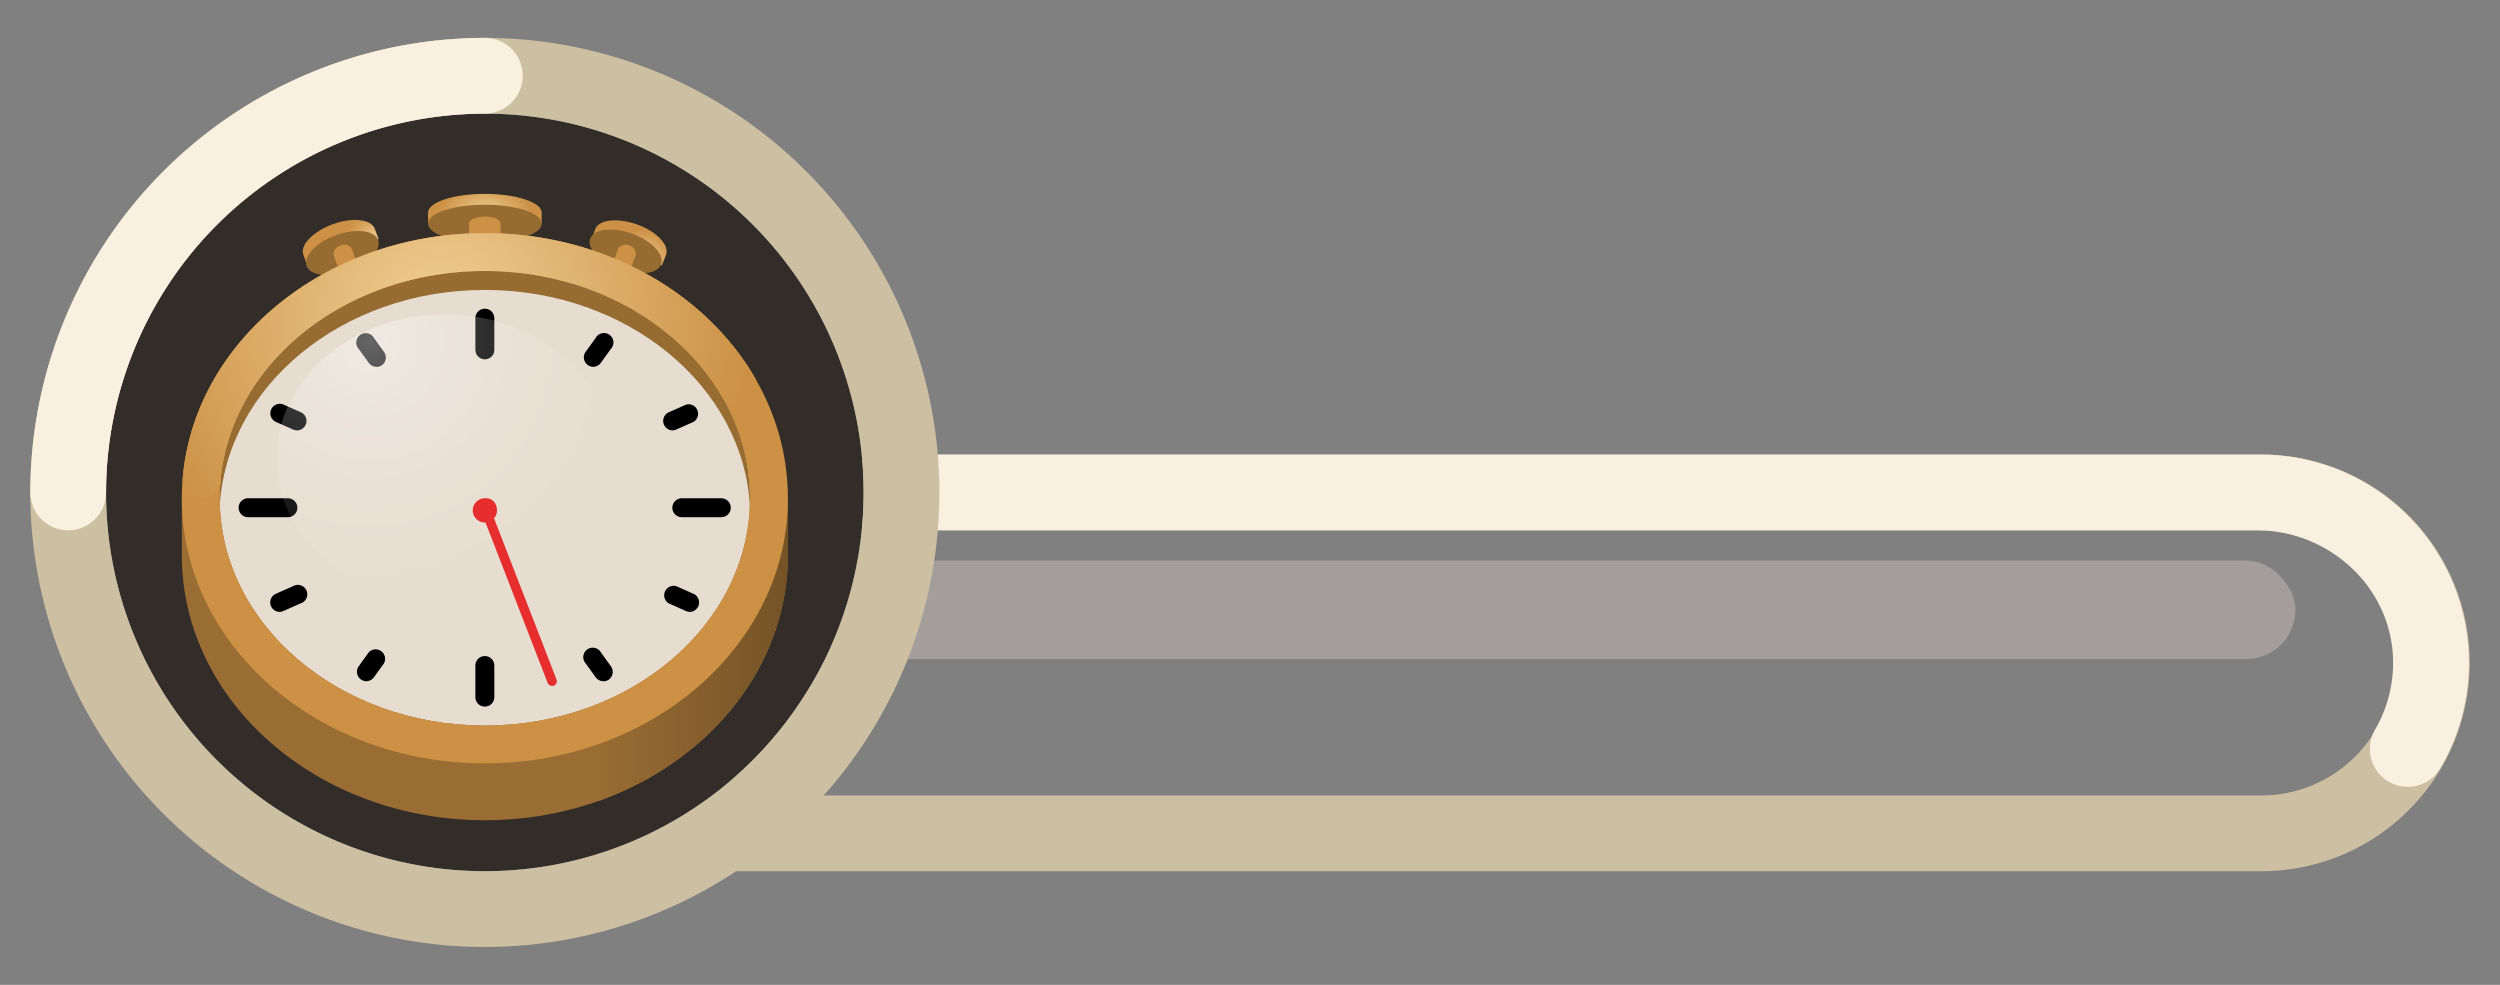 <svg xmlns="http://www.w3.org/2000/svg" xmlns:xlink="http://www.w3.org/1999/xlink" width="330" height="130" viewBox="0 0 330 130"><rect x="0" y="0" width="330" height="130" fill="#808080" stroke="none"/><defs><radialGradient id="radial-gradient" cx="-62.28" cy="392.31" r="5.54" gradientTransform="translate(131.94 -230.86) scale(1.09 0.66)" gradientUnits="userSpaceOnUse"><stop offset="0" stop-color="#f0cf95"/><stop offset="1" stop-color="#cc9145"/></radialGradient><radialGradient id="radial-gradient-2" cx="823" cy="-397.72" r="5.54" gradientTransform="matrix(0.68, 0.25, -0.23, 0.62, -566.18, 74.9)" xlink:href="#radial-gradient"/><radialGradient id="radial-gradient-3" cx="104.04" cy="1049.13" r="5.54" gradientTransform="matrix(0.69, -0.25, 0.23, 0.62, -263.52, -592.73)" xlink:href="#radial-gradient"/><linearGradient id="linear-gradient" x1="79" y1="85.74" x2="104" y2="85.74" gradientUnits="userSpaceOnUse"><stop offset="0" stop-color="#996d34"/><stop offset="1" stop-color="#755327"/></linearGradient><radialGradient id="radial-gradient-4" cx="58.03" cy="41.51" r="41.3" gradientTransform="matrix(1, 0, 0, 1, 0, 0)" xlink:href="#radial-gradient"/><radialGradient id="radial-gradient-5" cx="48.77" cy="45.21" r="62.78" gradientUnits="userSpaceOnUse"><stop offset="0" stop-color="#fff"/><stop offset="0.01" stop-color="#fff" stop-opacity="0.96"/><stop offset="0.09" stop-color="#fff" stop-opacity="0.76"/><stop offset="0.17" stop-color="#fff" stop-opacity="0.58"/><stop offset="0.26" stop-color="#fff" stop-opacity="0.43"/><stop offset="0.35" stop-color="#fff" stop-opacity="0.29"/><stop offset="0.44" stop-color="#fff" stop-opacity="0.19"/><stop offset="0.54" stop-color="#fff" stop-opacity="0.1"/><stop offset="0.66" stop-color="#fff" stop-opacity="0.04"/><stop offset="0.79" stop-color="#fff" stop-opacity="0.01"/><stop offset="1" stop-color="#fff" stop-opacity="0"/></radialGradient></defs><g id="Layer_3" data-name="Layer 3"><path d="M298.5,70a17.5,17.5,0,0,1,0,35H107V70H298.5m0-10H97v55H298.5a27.5,27.5,0,0,0,0-55Z" style="fill:#ccbfa2"/><path d="M119,60H298.39a27.5,27.5,0,0,1,23.69,41.47,5,5,0,0,1-7.81.92h0a5.06,5.06,0,0,1-.74-6.12A17.45,17.45,0,0,0,315.88,87c-.27-9.56-8.47-17-18-17H119Z" style="fill:#f9f0e0"/><rect x="112" y="74" width="191" height="13" rx="6.5" style="fill:#ebdad3;opacity:0.33"/><circle cx="64" cy="65" r="50" style="fill:#332d29"/><path d="M71.5,28.07c0-1.37-3.36-2.48-7.5-2.48s-7.5,1.11-7.5,2.48v1.45h.44c1,1,3.8,1,7.06,1s6-.06,7.06-1h.44Z" style="fill:url(#radial-gradient)"/><ellipse cx="64" cy="29.52" rx="7.5" ry="2.5" style="fill:#966c33"/><path d="M64,28.58c-1.15,0-2.08.42-2.08.94v3.75h4.16V29.52C66.08,29,65.15,28.58,64,28.58Z" style="fill:#cc9145"/><path d="M87.92,33.63c.46-1.29-1.25-3.09-3.83-4s-5.06-.66-5.52.62l-.5,1.37.27.1c.32,1.13,2,1.82,4,2.56s3.79,1.31,4.76.64l.27.1Z" style="fill:url(#radial-gradient-2)"/><ellipse cx="82.75" cy="33.29" rx="2.5" ry="4.98" transform="matrix(0.34, -0.94, 0.94, 0.34, 23.16, 99.66)" style="fill:#966c33"/><path d="M83.07,32.41a1.12,1.12,0,0,0-1.48.46l-1.28,3.52,2.3.84,1.29-3.52A1.12,1.12,0,0,0,83.07,32.41Z" style="fill:#cc9145"/><path d="M49.48,30.21c-.47-1.29-3-1.56-5.57-.61s-4.34,2.76-3.87,4L40.53,35l.28-.1c1,.66,2.74.09,4.79-.66s3.78-1.44,4.1-2.58l.28-.1Z" style="fill:url(#radial-gradient-3)"/><ellipse cx="45.25" cy="33.29" rx="5.02" ry="2.5" transform="matrix(0.94, -0.34, 0.34, 0.94, -8.66, 17.49)" style="fill:#966c33"/><path d="M44.93,32.41c-.66.24-1,.83-.87,1.31l1.28,3.53,2.4-.87-1.29-3.53A1.15,1.15,0,0,0,44.93,32.41Z" style="fill:#cc9145"/><path d="M103.07,65.77C99.14,50,83.15,38.27,64,38.27S28.86,50,24.93,65.77H24v7.5c0,19.33,17.91,35,40,35s40-15.67,40-35v-7.5Z" style="fill:#996d34"/><path d="M104,65.77v7.5c0,14.68-10.35,27.26-25,32.45v-7.5C93.65,93,104,80.45,104,65.77Z" style="fill:url(#linear-gradient)"/><ellipse cx="64" cy="65.77" rx="35" ry="30" style="fill:#e6dccf"/><path d="M64,38.27C82.84,38.27,98.2,51,99,67c0-.42,0-.83,0-1.25,0-16.57-15.67-30-35-30s-35,13.43-35,30c0,.42,0,.83,0,1.25C29.8,51,45.16,38.27,64,38.27Z" style="fill:#966c33"/><path d="M64,30.77c-22.09,0-40,15.67-40,35s17.91,35,40,35,40-15.67,40-35S86.09,30.77,64,30.77Zm0,65c-19.33,0-35-13.43-35-30s15.67-30,35-30,35,13.43,35,30S83.33,95.77,64,95.77Z" style="fill:#cc9145"/><path d="M98.27,53.36h0a2.48,2.48,0,0,1-3-1.07C89.52,42.49,77.68,35.77,64,35.77,45.57,35.77,30.46,48,29.1,63.48a2.49,2.49,0,0,1-2.48,2.29h0a2.5,2.5,0,0,1-2.5-2.7C25.69,45,43,30.77,64,30.77c15.51,0,29,7.72,35.6,19A2.49,2.49,0,0,1,98.27,53.36Z" style="fill:url(#radial-gradient-4)"/><path d="M95.25,68.27H90a1.25,1.25,0,0,1,0-2.5h5.21a1.25,1.25,0,0,1,0,2.5Z"/><path d="M38,68.27H32.75a1.25,1.25,0,0,1,0-2.5H38a1.25,1.25,0,0,1,0,2.5Z"/><path d="M88.81,56.81a1.25,1.25,0,0,1-.53-2.39l2.26-1a1.25,1.25,0,0,1,1,2.27l-2.26,1A1.23,1.23,0,0,1,88.81,56.81Z"/><path d="M36.94,80.77a1.25,1.25,0,0,1-.53-2.39l2.26-1a1.25,1.25,0,1,1,1,2.27l-2.26,1A1.23,1.23,0,0,1,36.94,80.77Z"/><path d="M64,47.43a1.25,1.25,0,0,1-1.25-1.25V42a1.25,1.25,0,0,1,2.5,0v4.16A1.25,1.25,0,0,1,64,47.43Z"/><path d="M64,93.27A1.25,1.25,0,0,1,62.75,92V87.85a1.25,1.25,0,0,1,2.5,0V92A1.25,1.25,0,0,1,64,93.27Z"/><path d="M78.32,48.42a1.25,1.25,0,0,1-1-2l1.3-1.8a1.25,1.25,0,1,1,2,1.46l-1.3,1.8A1.26,1.26,0,0,1,78.32,48.42Z"/><path d="M48.37,89.92a1.25,1.25,0,0,1-1-2l1.3-1.81a1.25,1.25,0,0,1,2,1.47l-1.3,1.8A1.26,1.26,0,0,1,48.37,89.92Z"/><path d="M39.19,56.81a1.23,1.23,0,0,1-.52-.12l-2.26-1a1.25,1.25,0,0,1,1.05-2.27l2.26,1a1.25,1.25,0,0,1-.53,2.39Z"/><path d="M91.06,80.77a1.23,1.23,0,0,1-.52-.12l-2.26-1a1.25,1.25,0,0,1,1-2.27l2.26,1a1.25,1.25,0,0,1-.53,2.39Z"/><path d="M49.68,48.42a1.26,1.26,0,0,1-1-.52l-1.3-1.8a1.25,1.25,0,1,1,2-1.46l1.3,1.8a1.25,1.25,0,0,1-1,2Z"/><path d="M79.63,89.92a1.26,1.26,0,0,1-1-.52l-1.3-1.8a1.25,1.25,0,1,1,2-1.47l1.3,1.81a1.25,1.25,0,0,1-1,2Z"/><ellipse cx="58.69" cy="60.5" rx="22.19" ry="19.02" style="opacity:0.4;fill:url(#radial-gradient-5)"/><path d="M72.87,90.54a.62.62,0,0,1-.58-.4l-8.87-22.9a.62.62,0,0,1,.35-.81.63.63,0,0,1,.81.36l8.88,22.9a.63.63,0,0,1-.36.81A.62.62,0,0,1,72.87,90.54Z" style="fill:#e62e2e"/><path d="M65.56,67A1.6,1.6,0,1,1,64,65.77,1.43,1.43,0,0,1,65.56,67Z" style="fill:#e62e2e"/><path d="M64,5a60,60,0,1,0,60,60A60.07,60.07,0,0,0,64,5Zm0,110a50,50,0,1,1,50-50A50,50,0,0,1,64,115Z" style="fill:#ccbfa2"/><path d="M69,10a5,5,0,0,1-5,5A50.06,50.06,0,0,0,14,65,5,5,0,0,1,4,65,60.07,60.07,0,0,1,64,5,5,5,0,0,1,69,10Z" style="fill:#f9f0e0"/></g></svg>